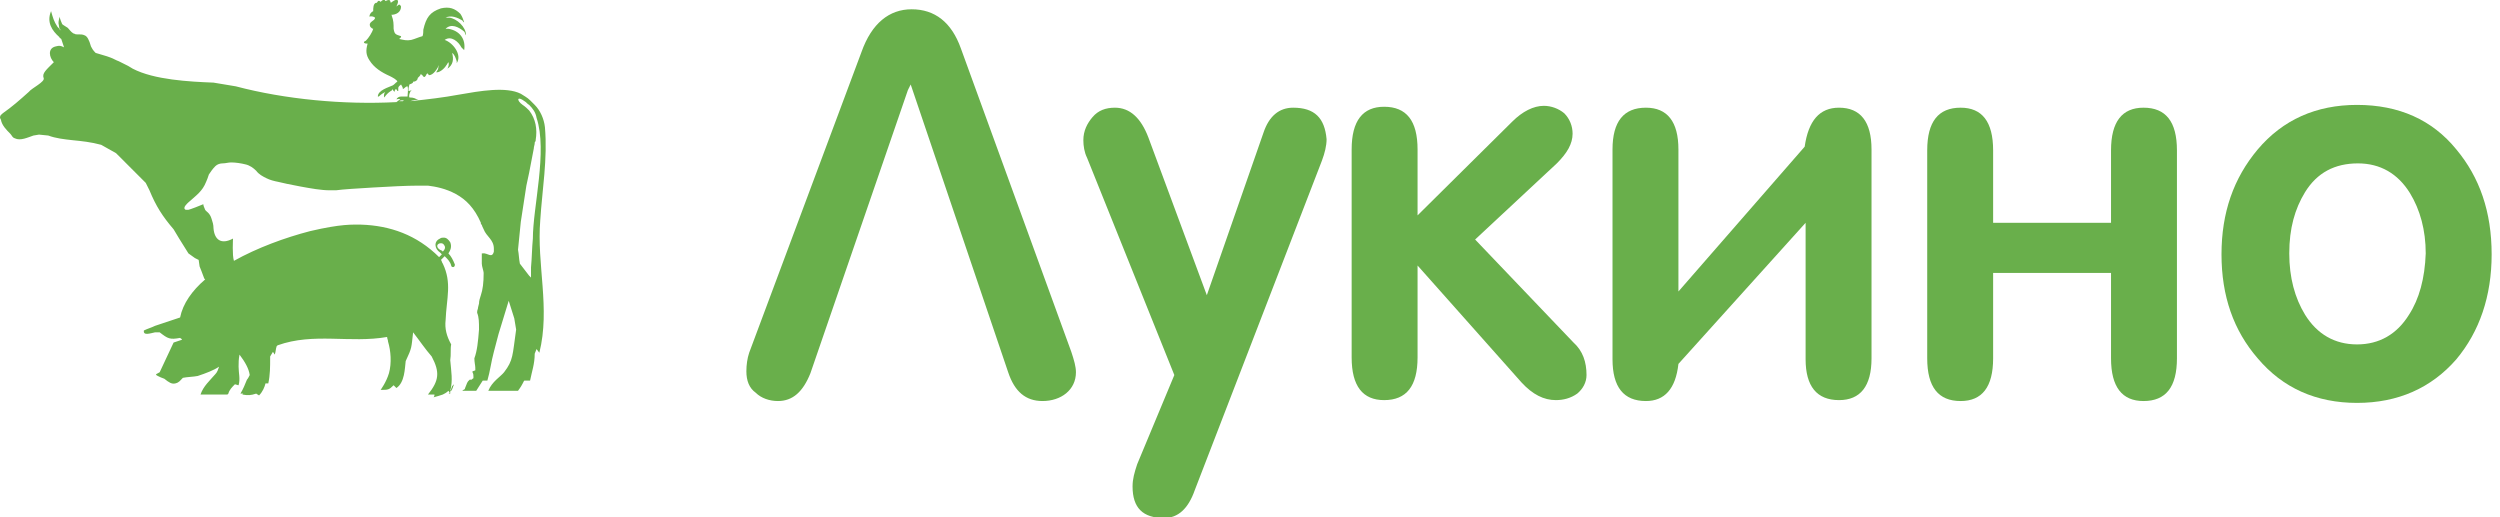 <?xml version="1.0" encoding="utf-8"?>
<!-- Generator: Adobe Illustrator 21.0.0, SVG Export Plug-In . SVG Version: 6.00 Build 0)  -->
<svg version="1.1" id="Layer_1" xmlns="http://www.w3.org/2000/svg" xmlns:xlink="http://www.w3.org/1999/xlink" x="0px" y="0px"
	 viewBox="0 0 269.3 55.7" style="enable-background:new 0 0 269.3 55.7;" xml:space="preserve">
<style type="text/css">
	.st0{fill:#69AF4B;}
</style>
<path class="st0" d="M58.7,13.7c-0.1-0.9-0.5-1.8-1.1-2.4c-0.2-0.2-0.4-0.4-0.5-0.5c-0.3-0.3-0.7-0.5-1-0.7
	c-1.6-0.8-4.4-0.3-6.7,0.1c-1.6,0.3-3.3,0.5-5.2,0.7c0.3-0.1,0.6-0.2,0.9-0.1c0,0,0,0,0,0c-0.4-0.2-0.5-0.3-1-0.3
	c-0.1-0.2,0.1-0.8,0.3-0.8c0,0,0,0,0,0c-0.1,0-0.2,0.1-0.4,0.1c0-0.3,0-0.3,0.1-0.7c0.2-0.1,0.4-0.1,0.4-0.3c0.3,0,0.5-0.2,0.5-0.4
	c0,0,0.1-0.1,0.2-0.2c0.1-0.1,0.1-0.2,0.1-0.2c0.3,0,0.3,0.6,0.6,0.1c0-0.1,0.1-0.1,0.1-0.2c0.1,0,0.2,0.2,0.2,0.2
	c0.5,0,0.9-0.7,1.1-1.1c0,0,0,0,0,0c-0.1,0.3-0.1,0.3-0.1,0.4c0,0.1-0.2,0.3-0.2,0.4C47.5,7.8,48,7.2,48.1,7
	c0.1-0.1,0.1-0.2,0.2-0.3c0.1,0.2,0,0.5-0.1,0.7c0,0,0,0,0,0c0.6-0.4,0.7-1,0.5-1.7c0,0,0,0,0,0c0.3,0.2,0.4,0.6,0.5,0.9
	c0,0.1,0,0.1,0,0.2c0.6-0.9-0.4-2.2-1.3-2.5c0,0,0,0,0,0c0.7-0.5,1.5,0.2,1.8,0.8C50,5.4,50,5.4,50,5.4c0.2-1.2-0.5-2.1-1.7-2.3
	c-0.1,0-0.2,0-0.3,0c0,0,0,0,0,0c0.6-0.6,1.4-0.2,2,0.3c0.1,0.1,0.1,0.3,0.2,0.4c0,0,0,0,0,0c0-0.9-1-1.8-1.8-1.9
	c-0.1,0-0.2,0-0.4,0c0.6-0.3,1.3,0,1.8,0.3c0.1,0.1,0.1,0.2,0.2,0.2c-0.1-0.3-0.2-0.6-0.4-0.9c-0.6-0.6-1.2-0.8-2.1-0.6
	c-1.2,0.4-1.6,1-1.9,2.3c0,0.1,0,0.6-0.1,0.7c-0.4,0.1-0.8,0.3-1.2,0.4c-0.5,0.1-0.8,0-1.3-0.1c0,0,0.2-0.2,0.2-0.2c0,0,0,0,0-0.1
	c0,0,0,0,0,0c-0.6-0.2-0.7-0.2-0.8-0.8c0-0.5,0-0.9-0.2-1.4c0-0.1,0-0.1-0.1-0.1c0.6,0,1.1-0.3,1.1-0.9c-0.2-0.4-0.3-0.1-0.5,0
	C42.9,0.3,43-0.1,42.6,0c-0.1,0-0.5,0.3-0.5,0.3C42,0.1,42.1,0,41.8,0c0,0-0.2,0.1-0.3,0.1c-0.1-0.3-0.4,0-0.5,0.1c0,0,0,0,0,0
	c-0.2-0.2-0.3-0.1-0.4,0.1c0,0,0,0-0.1,0c-0.3,0.1-0.3,0.6-0.3,0.9c-0.2,0.1-0.4,0.3-0.4,0.6c0,0,0,0,0,0c0.2-0.1,0.5,0,0.6,0.1
	c0,0.4-0.8,0.4-0.5,1C40,3,40.1,3.1,40.2,3.1c-0.1,0.4-0.5,1-0.8,1.3c-0.1,0-0.2,0.1-0.2,0.2c0.1,0.1,0.3,0.1,0.4,0.1
	c-0.2,0.7-0.2,1.2,0.2,1.8c0.5,0.8,1.3,1.3,2.2,1.7c0.2,0.1,0.8,0.4,0.8,0.6c-0.2,0.1-0.3,0.3-0.5,0.4c-0.4,0.2-1.6,0.5-1.6,1.2
	c0,0,0,0,0.1,0c0.2-0.2,0.5-0.4,0.7-0.5c-0.1,0.1-0.2,0.4-0.1,0.6c0.2-0.3,0.4-0.5,0.7-0.7c0.1,0,0.1-0.1,0.2-0.2
	c0,0.1,0.1,0.2,0.2,0.3c0-0.2,0.1-0.2,0.1-0.3c0.1,0,0.2,0.1,0.2,0.2c0,0,0,0,0.1,0c0,0,0-0.1,0-0.3c0-0.2,0.2-0.3,0.3-0.4
	c0,0,0,0,0,0c0.1,0.2,0.2,0.3,0.2,0.5c0.2-0.1,0.3-0.3,0.5-0.3c0.1,0.3,0,0.8,0,1.1c0,0,0,0-0.7,0c-0.2,0-0.4,0.1-0.5,0.3
	c0,0,0,0,0,0c0.1,0,0.3-0.1,0.4,0c-0.1,0.1-0.3,0.2-0.4,0.3c-5.7,0.3-12-0.3-17.3-1.7l-2.4-0.4c-2.6-0.1-6.4-0.3-8.7-1.5l-0.5-0.3
	l-1-0.5c-0.3-0.1-0.6-0.3-0.9-0.4c-0.5-0.2-1-0.3-1.6-0.5C10,5.4,9.9,5.2,9.8,5C9.6,4.3,9.4,3.9,9.1,3.8C8.9,3.7,8.7,3.7,8.2,3.7
	C8.1,3.7,8,3.6,7.9,3.6c0,0,0,0,0,0C7.6,3.4,7.5,3.2,7.3,3C7,2.8,6.8,2.7,6.7,2.6C6.6,2.4,6.5,2.1,6.4,1.8c0,0.2-0.1,0.4-0.1,0.7
	c0.1,0.4,0,0.5,0.3,0.8C6.5,3.2,6.4,3.2,6.4,3.1C6.3,3,6.3,3,6.2,2.9C5.8,2.3,5.7,1.9,5.5,1.2C5,2.4,5.6,3.3,6.4,4
	c0,0.1,0.1,0.1,0.2,0.2c0.1,0.3,0.2,0.6,0.3,0.9C6.5,4.9,6.4,4.9,6,5C5.1,5.2,5.3,6.2,5.8,6.7C5,7.5,4.5,7.9,4.7,8.4
	c0.2,0.4-1.3,1.1-1.6,1.5c-1,0.9-1.8,1.6-2.8,2.3C0.1,12.4,0,12.4,0,12.7l0.1,0.2c0.1,0.6,0.6,1.1,1,1.5c0.2,0.2,0.2,0.4,0.5,0.5
	c0.6,0.3,1.4-0.1,2-0.3l0.6-0.1l1,0.1c0.8,0.3,1.7,0.4,2.6,0.5c1,0.1,2,0.2,3.1,0.5l1.6,0.9l1.6,1.6l1.6,1.6l0.4,0.8
	c0.7,1.7,1.4,2.8,2.6,4.2l0.6,1l1,1.6l0.7,0.5l0.4,0.2l0.1,0.7l0.2,0.5l0,0l0,0l0.3,0.8l0.1,0.1c-1.4,1.2-2.4,2.6-2.7,4.1
	c-0.9,0.3-1.8,0.6-2.7,0.9c-0.4,0.2-0.8,0.3-1.2,0.5c-0.1,0.6,0.7,0.3,1.2,0.2c0.2,0,0.3,0,0.5,0c0.9,0.7,1.1,0.8,2.2,0.6
	c0.1,0.1,0.2,0.1,0.2,0.2c-0.3,0.1-0.6,0.2-0.9,0.3c-0.5,1.1-1,2.1-1.5,3.2c-0.3,0.2-0.6,0.2-0.2,0.4c0.2,0.1,0.4,0.2,0.7,0.3
	c0.5,0.4,0.8,0.6,1.2,0.5c0.4-0.1,0.5-0.3,0.8-0.6c0.5-0.1,1.1-0.1,1.6-0.2c0.9-0.3,1.7-0.6,2.3-1c-0.1,0.3-0.2,0.6-0.4,0.8
	c-0.6,0.7-1.3,1.3-1.6,2.2l2.9,0l0.1-0.1c0.1-0.4,0.4-0.7,0.7-1c0.1,0,0.3,0.1,0.4,0.1c0.2-0.7,0-1.3,0-2c0-0.4,0-0.8,0.1-1.3
	c0.6,0.8,1,1.5,1.1,2.2c-0.1,0.2-0.2,0.4-0.3,0.5c-0.2,0.5-0.4,1-0.7,1.5l0.3,0c0,0-0.1,0.1-0.1,0.1c0.6,0.1,0.9,0.1,1.5-0.1l0,0
	c0.1,0.1,0.2,0.1,0.3,0.2c0.4-0.4,0.6-0.9,0.7-1.3c0.1,0,0.2,0,0.3,0c0.2-0.9,0.2-1.8,0.2-2.7c0-0.1,0-0.1,0-0.2
	c0.1-0.2,0.2-0.3,0.3-0.5l0.2,0.3c0.1-0.3,0.1-0.6,0.2-0.9c0,0,0,0,0,0c0,0,0.1-0.1,0.1-0.1c3.9-1.4,7.8-0.2,11.8-0.9
	c0,0.2,0.1,0.3,0.1,0.5c0.3,1,0.4,2.3,0.1,3.4c-0.3,1-0.9,1.8-0.9,1.8c0.8,0,0.9,0,1.4-0.5c0.1,0.1,0.2,0.2,0.3,0.3
	c0.9-0.6,0.9-2.1,1-2.9c0.7-1.5,0.6-1.4,0.8-3.1c0.7,0.9,1.3,1.8,2,2.6c0.9,1.7,0.8,2.6-0.4,4.1c0.2,0,0.5,0,0.7,0
	c0,0.1,0,0.2-0.1,0.3c0.4-0.1,0.7-0.2,1-0.3c0.2-0.1,0.4-0.2,0.6-0.4c0.1,0.1,0.1,0.2,0.2,0.2c0,0,0,0-0.1,0c0,0,0,0.1-0.1,0.1
	c0.1,0,0.1,0,0.2,0c0,0,0,0,0-0.1c0,0,0,0,0-0.1c0,0,0-0.1,0.1-0.1c0.1-0.1,0.1-0.2,0.2-0.4c0-0.1,0.1-0.2,0.1-0.3
	c-0.1,0.1-0.1,0.1-0.2,0.2c0,0.1-0.1,0.2-0.1,0.3c0,0.1-0.1,0.2-0.1,0.2c0.3-1.1,0.1-2.1,0-3.3c0.1-0.6,0-1.2,0.1-1.7
	c-0.5-0.9-0.7-1.7-0.6-2.6c0.1-2.4,0.7-4-0.3-6.1c-0.1-0.1-0.1-0.3-0.2-0.4c0.1-0.1,0.1-0.1,0.2-0.2c0.1-0.1,0.1-0.1,0.2-0.2
	c0,0,0.1,0.1,0.1,0.1c0.2,0.2,0.5,0.5,0.6,0.9c0,0.2,0.4,0.3,0.4-0.1c-0.2-0.5-0.4-0.9-0.7-1.2c0.2-0.3,0.4-0.7,0.2-1.2
	c-0.2-0.3-0.4-0.5-0.7-0.5c-0.1,0-0.3,0-0.4,0.1c-0.7,0.3-0.6,1.1,0,1.5c0,0,0,0,0,0c0.1,0.1,0.1,0.1,0.2,0.2l-0.3,0.3
	c-2.4-2.4-5.3-3.4-8.4-3.5c-0.9,0-2.1-0.1-5.5,0.7c-2.7,0.7-5.7,1.8-8.2,3.2l0,0c-0.2-0.6-0.1-2.3-0.1-2.4c-1.3,0.7-2,0.1-2.1-1.1
	c0-0.4-0.1-0.7-0.2-1c-0.2-0.7-0.6-0.8-0.7-1c-0.1-0.2-0.2-0.5-0.2-0.6l0,0c-0.2,0.1-1.5,0.6-1.6,0.6c-0.1,0-0.1,0-0.2,0
	c0,0-0.1,0-0.1,0c-0.4-0.2,0.2-0.7,0.3-0.8c0.9-0.8,1.5-1.2,1.9-2.2c0.1-0.2,0.2-0.5,0.3-0.8c0.2-0.3,0.4-0.6,0.7-0.9
	c0.2-0.2,0.5-0.3,0.8-0.3c0.3,0,0.6-0.1,0.9-0.1c0.5,0,1.1,0.1,1.5,0.2c0.5,0.1,0.9,0.4,1.2,0.7c0.3,0.4,0.7,0.6,1.1,0.8
	c0.4,0.2,0.8,0.3,1.3,0.4c0.4,0.1,1.3,0.3,2.4,0.5c1.1,0.2,2.2,0.4,3.1,0.4c0.3,0,0.5,0,0.7,0c0.7-0.1,2.3-0.2,4-0.3
	c1.7-0.1,3.6-0.2,4.8-0.2c0.5,0,0.9,0,1.1,0c0.8,0.1,1.9,0.3,3,0.9c1.1,0.6,2,1.5,2.7,3.1c0,0,0,0,0,0.1c0,0,0,0.1,0.1,0.1
	c0,0.1,0.1,0.3,0.2,0.5c0.3,0.8,1.1,1.1,1.1,2.1c0,0.1,0,0.2,0,0.3c-0.2,0.8-0.7,0.1-1.2,0.2c-0.1,0-0.1,0-0.1,0c0,0.1,0,0.2,0,0.3
	c0,0.2,0,0.4,0,0.8c0,0.3,0.2,0.8,0.2,1c0,1.1-0.1,1.8-0.3,2.4c-0.1,0.3-0.2,0.6-0.2,0.9l-0.1,0.4c0,0.2-0.1,0.3-0.1,0.5
	c0,0,0,0.1,0,0.1c0.2,0.5,0.2,1,0.2,1.8c-0.1,1.3-0.2,2.3-0.5,3.1c0,0.4,0.1,0.8,0.1,1c0,0.1,0,0.1,0,0.2c0.1,0.2-0.4,0.1-0.3,0.3
	c0.1,0.2,0.1,0.3,0.1,0.5c0,0.1,0,0.1,0,0.1c0,0,0,0.1-0.1,0.1c0,0,0,0-0.1,0.1c0,0-0.1,0-0.1,0c0,0,0,0-0.1,0c0,0,0,0-0.1,0.1
	c0,0-0.1,0.1-0.1,0.1c0,0.1-0.1,0.1-0.1,0.2c-0.1,0.2-0.1,0.3-0.2,0.5c0,0.1-0.1,0.2-0.2,0.2c0,0-0.1,0.1-0.1,0.1c0.5,0,1,0,1.5,0
	l0.7-1.1h0.5c0.3-1,0.4-2,0.7-3.1l0.5-1.9l1.1-3.6l0.6,1.9l0.2,1.2c-0.4,2.8-0.3,3.3-1.3,4.6c-0.4,0.5-1.3,1-1.7,2l3.2,0
	c0.6-0.8,0.6-1.1,0.7-1.1l0.6,0h0c0.2-1,0.5-1.8,0.5-2.9l0.2-0.5l0.3,0.4c1.2-4.8-0.3-9.5,0.1-14.3C58.4,20.5,59,17.1,58.7,13.7z
	 M47.1,26.5c0-0.2,0.2-0.3,0.4-0.3c0.2,0,0.3,0.1,0.4,0.3c0.1,0.2,0,0.4-0.2,0.6c0,0-0.1-0.1-0.1-0.1C47.3,26.9,47.1,26.7,47.1,26.5
	z M43.5,10.8c0,0-0.1,0.1-0.1,0.1c-0.1,0-0.3,0-0.4,0C43.1,10.8,43.3,10.8,43.5,10.8z M57.4,25.7c-0.1,1-0.1,2.1-0.2,3.1
	c0,0.4,0,0.7,0,1.1c0,0,0,0,0,0l-0.2-0.2l-1-1.3c-0.1-0.5-0.1-1-0.2-1.5c0.1-1,0.2-2,0.3-3c0.2-1.3,0.4-2.6,0.6-3.9l0.3-1.4l0.5-2.6
	c0-0.2,0.1-0.4,0.1-0.6c0-0.1,0-0.1,0.1-0.2c0,0,0,0,0-0.1c0.2-1.2,0-2.3-0.7-3.2c-0.2-0.2-0.4-0.4-0.7-0.6c-0.7-0.5-0.6-1,0.2-0.4
	c0.2,0.1,0.3,0.3,0.5,0.4c0.4,0.4,0.7,0.8,0.8,1.4C59,16.3,57.4,22.3,57.4,25.7z"/>
<path class="st0" d="M253.9,11.3c-4.4,0-8,1.6-10.7,4.8c-2.6,3.1-3.9,6.8-3.9,11.3c0,4.5,1.3,8.2,3.9,11.2c2.7,3.2,6.3,4.8,10.7,4.8
	c4.4,0,8-1.6,10.7-4.7c2.5-3,3.8-6.8,3.8-11.3c0-4.6-1.3-8.3-3.8-11.3C262,12.9,258.4,11.3,253.9,11.3z M259.5,33.9
	c-1.3,2.1-3.2,3.2-5.6,3.2c-2.4,0-4.3-1.1-5.6-3.2c-1.1-1.8-1.7-4-1.7-6.6c0-2.7,0.6-4.8,1.7-6.6c1.3-2.1,3.2-3.1,5.7-3.1
	c2.4,0,4.3,1.1,5.6,3.2c1.1,1.8,1.7,4,1.7,6.5C261.2,30,260.6,32.2,259.5,33.9z"/>
<path class="st0" d="M198.1,11.6c-2.1,0-3.3,1.4-3.7,4.2l-13.6,15.6V16.1c0-3-1.2-4.5-3.5-4.5c-2.4,0-3.6,1.5-3.6,4.5v22.6
	c0,3,1.2,4.5,3.6,4.5c2,0,3.2-1.3,3.5-4L194.5,24v14.7c0,2.9,1.2,4.4,3.6,4.4c2.3,0,3.5-1.5,3.5-4.5V16.1
	C201.6,13.1,200.4,11.6,198.1,11.6z"/>
<path class="st0" d="M230.9,11.6c-2.3,0-3.5,1.5-3.5,4.6V24h-12.7v-7.8c0-3.1-1.2-4.6-3.5-4.6c-2.4,0-3.6,1.5-3.6,4.6v22.4
	c0,3.1,1.2,4.6,3.6,4.6c2.3,0,3.5-1.5,3.5-4.6v-9.2h12.7v9.2c0,3.1,1.2,4.6,3.5,4.6c2.4,0,3.6-1.5,3.6-4.6V16.2
	C234.5,13.1,233.3,11.6,230.9,11.6z"/>
<path class="st0" d="M158.9,25.8l8.8-8.2c1.1-1.1,1.7-2.1,1.7-3.2c0-0.8-0.3-1.6-0.9-2.2c-0.6-0.5-1.4-0.8-2.2-0.8
	c-1.1,0-2.3,0.6-3.4,1.7l-10.2,10.1v-7.1c0-3.1-1.2-4.6-3.6-4.6c-2.3,0-3.5,1.5-3.5,4.6v22.4c0,3.1,1.2,4.6,3.5,4.6
	c2.4,0,3.6-1.5,3.6-4.6v-9.9l11.2,12.6c1.2,1.3,2.4,1.9,3.7,1.9c0.8,0,1.6-0.2,2.3-0.7c0.6-0.5,1-1.2,1-2c0-1.4-0.4-2.6-1.4-3.5
	L158.9,25.8z"/>
<path class="st0" d="M103.5,5.2c-1-2.8-2.8-4.2-5.3-4.2c-2.4,0-4.3,1.5-5.4,4.6L80.7,38c-0.2,0.6-0.3,1.3-0.3,2c0,1,0.3,1.8,1,2.3
	c0.6,0.6,1.5,0.9,2.4,0.9c1.6,0,2.7-1,3.5-3L97.8,9.7c0.1-0.2,0.2-0.4,0.3-0.6l10.5,31c0.7,2.1,1.9,3.1,3.7,3.1c2,0,3.6-1.2,3.6-3.1
	c0-0.6-0.2-1.3-0.5-2.2L103.5,5.2z"/>
<path class="st0" d="M139.3,11.6c-1.5,0-2.6,0.9-3.2,2.7l-6.1,17.5l-6.3-17c-0.8-2.1-2-3.2-3.6-3.2c-1,0-1.8,0.3-2.4,1
	c-0.6,0.7-1,1.5-1,2.5c0,0.6,0.1,1.3,0.4,1.9l9.4,23.4l-4,9.6c-0.3,0.9-0.5,1.6-0.5,2.4c0,2.3,1.1,3.4,3.4,3.4c1.5,0,2.6-1,3.3-3
	l13.7-35.5c0.3-0.8,0.5-1.6,0.5-2.3C142.7,12.7,141.6,11.6,139.3,11.6z"/>
</svg>

